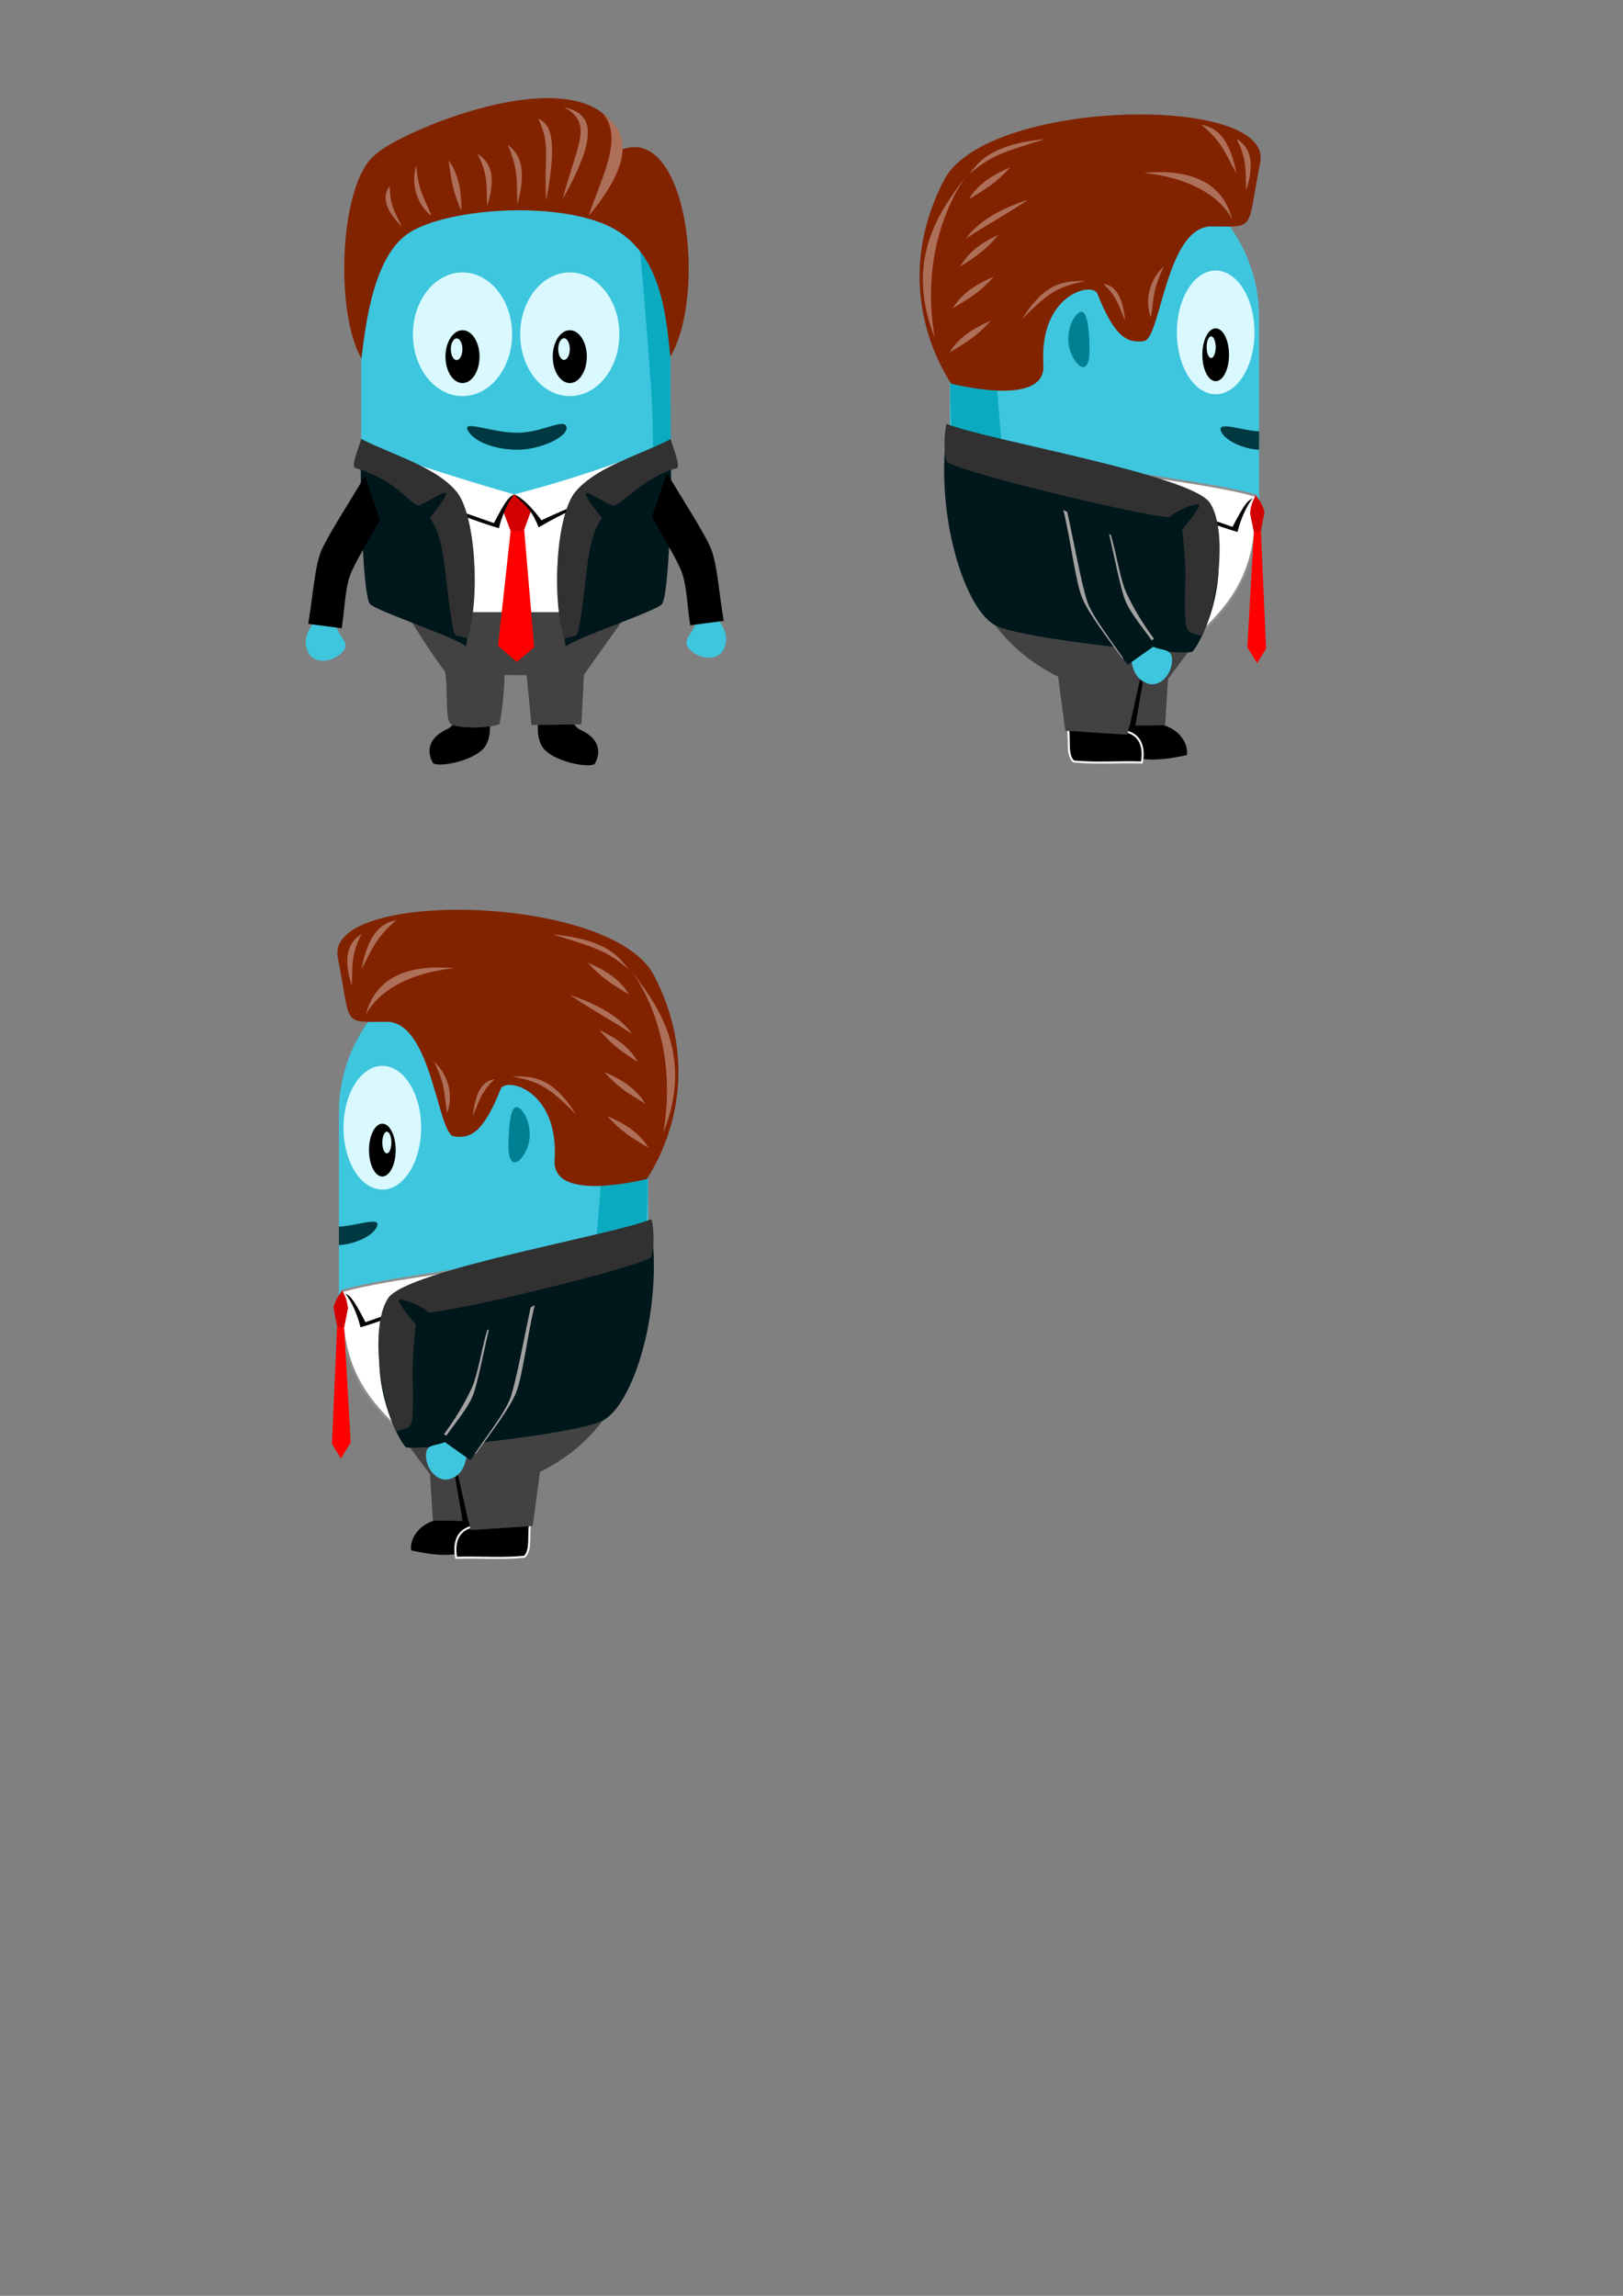 <?xml version="1.0" encoding="UTF-8" standalone="no"?>
<!-- Created with Inkscape (http://www.inkscape.org/) -->

<svg
   xmlns:dc="http://purl.org/dc/elements/1.1/"
   xmlns:cc="http://creativecommons.org/ns#"
   xmlns:rdf="http://www.w3.org/1999/02/22-rdf-syntax-ns#"
   xmlns:svg="http://www.w3.org/2000/svg"
   xmlns="http://www.w3.org/2000/svg"
   xmlns:sodipodi="http://sodipodi.sourceforge.net/DTD/sodipodi-0.dtd"
   xmlns:inkscape="http://www.inkscape.org/namespaces/inkscape"
   width="210mm"
   height="297mm"
   viewBox="0 0 210 297"
   version="1.1"
   id="svg8"
   inkscape:version="0.92.1 r15371"
   sodipodi:docname="SuitFella.svg.2021_04_24_16_00_40.0.svg">
  <rect x="0" y="0" width="210" height="297" fill="#808080" stroke="none"/>
  <defs
     id="defs2" />
  <sodipodi:namedview
     id="base"
     pagecolor="#ffffff"
     bordercolor="#666666"
     borderopacity="1.0"
     inkscape:pageopacity="0.0"
     inkscape:pageshadow="2"
     inkscape:zoom="1"
     inkscape:cx="458.41918"
     inkscape:cy="646.10256"
     inkscape:document-units="mm"
     inkscape:current-layer="layer1"
     showgrid="false"
     showguides="true"
     inkscape:guide-bbox="true"
     inkscape:snap-bbox="true"
     inkscape:bbox-paths="true"
     inkscape:bbox-nodes="false"
     inkscape:snap-bbox-edge-midpoints="false"
     inkscape:snap-center="false"
     inkscape:snap-object-midpoints="false"
     inkscape:object-nodes="false"
     inkscape:object-paths="false"
     inkscape:window-width="1920"
     inkscape:window-height="1017"
     inkscape:window-x="-8"
     inkscape:window-y="341"
     inkscape:window-maximized="1"
     inkscape:snap-nodes="false" />
  <g
     inkscape:label="Vrstva 1"
     inkscape:groupmode="layer"
     id="layer1">
    <path
       style="fill:#3ec6de;fill-opacity:1;stroke:none;stroke-width:0.8;stroke-linejoin:round;stroke-miterlimit:4;stroke-dasharray:none;stroke-dashoffset:0;stroke-opacity:1"
       d="m 66.737,20.647 a 20,20 0 0 0 -20,20 v 25 a 20,20 0 0 0 20,20 20,20 0 0 0 20,-20 v -25 a 20,20 0 0 0 -20,-20 z"
       id="path4485-9-1"
       inkscape:connector-curvature="0" />
    <path
       style="fill:#0aaac0;fill-opacity:1;stroke:none;stroke-width:0.265px;stroke-linecap:butt;stroke-linejoin:miter;stroke-opacity:1"
       d="m 81.372,79.13 c 3.32,-8.943 3.48,-20.647 2.791,-30.099 -0.688,-9.433 -1.32,-16.684 -1.378,-16.749 3.125,2.402 4.016,5.656 3.949,16.572 0.041,3.48 0.078,11.601 0.108,17.572 -0.187,5.382 -3.826,12.286 -5.469,12.703 z"
       id="path4877-4"
       inkscape:connector-curvature="0"
       sodipodi:nodetypes="cscccc" />
    <path
       style="fill:#822300;fill-opacity:1;stroke:none;stroke-width:0.265px;stroke-linecap:butt;stroke-linejoin:miter;stroke-opacity:1"
       d="m 48.442,20.115 c -4.491,3.727 -5.179,20.176 -1.672,26.274 0.586,-4.941 1.676,-13.552 6.349,-16.385 4.673,-2.834 17.116,-3.987 24.589,-1.203 7.473,2.785 8.401,10.783 9.021,17.348 4.725,-7.921 2.311,-29.815 -6.175,-26.841 -2.168,-13.679 -28.985,-2.429 -32.111,0.807 z"
       id="path4747-5"
       inkscape:connector-curvature="0"
       sodipodi:nodetypes="cczzccc" />
    <path
       style="fill:#ae6f59;fill-opacity:1;stroke:none;stroke-width:0.265px;stroke-linecap:butt;stroke-linejoin:miter;stroke-opacity:1"
       d="m 76.19,27.898 c 7.035,-8.467 3.991,-11.5 1.742,-13.273 2.956,3.184 -0.379,8.855 -1.742,13.273 z"
       id="path4764-2"
       inkscape:connector-curvature="0"
       sodipodi:nodetypes="ccc" />
    <path
       style="fill:#ae6f59;fill-opacity:1;stroke:none;stroke-width:0.281px;stroke-linecap:butt;stroke-linejoin:miter;stroke-opacity:1"
       d="m 72.818,25.723 c 5.599,-9.89 2.807,-11.149 0.157,-11.869 3.848,2.135 1.724,4.653 -0.157,11.869 z"
       id="path4764-0-6"
       inkscape:connector-curvature="0"
       sodipodi:nodetypes="ccc" />
    <path
       style="fill:#ae6f59;fill-opacity:1;stroke:none;stroke-width:0.281px;stroke-linecap:butt;stroke-linejoin:miter;stroke-opacity:1"
       d="m 70.671,25.948 c 1.666,-8.863 0.278,-9.911 -1.046,-10.633 1.689,3.506 0.722,4.807 1.046,10.633 z"
       id="path4764-0-3-4"
       inkscape:connector-curvature="0"
       sodipodi:nodetypes="ccc" />
    <path
       style="fill:#ae6f59;fill-opacity:1;stroke:none;stroke-width:0.268px;stroke-linecap:butt;stroke-linejoin:miter;stroke-opacity:1"
       d="m 66.939,26.433 c 1.322,-4.753 0.221,-6.614 -1.247,-7.693 1.385,3.112 1.147,4.677 1.247,7.693 z"
       id="path4764-0-3-8-7"
       inkscape:connector-curvature="0"
       sodipodi:nodetypes="ccc" />
    <path
       style="fill:#ae6f59;fill-opacity:1;stroke:none;stroke-width:0.24px;stroke-linecap:butt;stroke-linejoin:miter;stroke-opacity:1"
       d="m 55.85,27.937 c -1.054,-2.556 -1.631,-3.044 -2.022,-6.49 -0.885,3.411 1.009,5.831 2.022,6.49 z"
       id="path4764-0-3-8-4-6"
       inkscape:connector-curvature="0"
       sodipodi:nodetypes="ccc" />
    <path
       style="fill:#ae6f59;fill-opacity:1;stroke:none;stroke-width:0.187px;stroke-linecap:butt;stroke-linejoin:miter;stroke-opacity:1"
       d="m 52.005,29.34 c -0.974,-1.996 -1.559,-2.847 -1.581,-5.254 -1.298,1.709 -0.018,3.614 1.581,5.254 z"
       id="path4764-0-3-8-4-1-3"
       inkscape:connector-curvature="0"
       sodipodi:nodetypes="ccc" />
    <path
       style="fill:#ae6f59;fill-opacity:1;stroke:none;stroke-width:0.215px;stroke-linecap:butt;stroke-linejoin:miter;stroke-opacity:1"
       d="m 59.692,27.269 c 0.07,-3.5 -0.835,-5.415 -1.648,-6.524 0.376,2.673 0.526,3.991 1.648,6.524 z"
       id="path4764-0-3-8-58-7"
       inkscape:connector-curvature="0"
       sodipodi:nodetypes="ccc" />
    <path
       style="fill:#ae6f59;fill-opacity:1;stroke:none;stroke-width:0.251px;stroke-linecap:butt;stroke-linejoin:miter;stroke-opacity:1"
       d="m 63.034,26.634 c 1.322,-4.155 0.221,-5.781 -1.247,-6.724 1.385,2.72 1.147,4.088 1.247,6.724 z"
       id="path4764-0-3-8-1-4"
       inkscape:connector-curvature="0"
       sodipodi:nodetypes="ccc" />
    <path
       style="fill:#003941;fill-opacity:1;stroke:none;stroke-width:0.265px;stroke-linecap:butt;stroke-linejoin:miter;stroke-opacity:1"
       d="m 60.511,55.638 c -0.651,-1.318 2.991,0.29 6.282,0.344 3.291,0.054 6.251,-1.983 6.508,-0.734 0.257,1.248 -3.508,3.04 -6.641,2.933 -3.133,-0.107 -5.498,-1.224 -6.149,-2.543 z"
       id="path4883-1"
       inkscape:connector-curvature="0"
       sodipodi:nodetypes="zzzzz" />
    <path
       style="fill:#424242;fill-opacity:1;stroke:none;stroke-width:0.332px;stroke-linecap:butt;stroke-linejoin:miter;stroke-opacity:1"
       d="m 84.25,75.047 -8.776,12.365 -17.582,-0.146 c -2.613,-3.298 -5.518,-8.349 -8.277,-12.523 z"
       id="path4887-8-9-5"
       inkscape:connector-curvature="0"
       sodipodi:nodetypes="ccccc" />
    <path
       style="fill:#ffffff;fill-opacity:1;stroke:none;stroke-width:0.296px;stroke-linecap:butt;stroke-linejoin:miter;stroke-opacity:1"
       d="m 86.201,57.377 -3.615,21.811 -29.915,0.001 -3.894,-20.729 c 5.813,1.833 11.282,3.666 17.743,5.498 6.368,-1.618 13.636,-3.995 19.681,-6.582 z"
       id="path4887-8-0-7"
       inkscape:connector-curvature="0"
       sodipodi:nodetypes="cccccc" />
    <path
       style="fill:#ff0000;stroke:none;stroke-width:0.265px;stroke-linecap:butt;stroke-linejoin:miter;stroke-opacity:1"
       d="m 65.137,66.198 c 0.418,-0.81 0.692,-1.633 1.384,-2.24 0.801,0.399 1.572,1.286 2.184,2.121 l -0.885,2.41 1.296,15.261 -2.245,1.884 -2.432,-2.071 1.636,-14.916 z"
       id="path4951-5"
       inkscape:connector-curvature="0"
       sodipodi:nodetypes="ccccccccc" />
    <path
       style="fill:#d20000;fill-opacity:1;stroke:none;stroke-width:0.265px;stroke-linecap:butt;stroke-linejoin:miter;stroke-opacity:1"
       d="m 66.073,68.648 c 0.837,0.163 1.307,0.016 1.745,-0.158 l 0.885,-2.41 -2.184,-2.121 -1.384,2.24 z"
       id="path4979-5"
       inkscape:connector-curvature="0"
       sodipodi:nodetypes="cccccc" />
    <path
       style="fill:#060606;fill-opacity:1;stroke:none;stroke-width:0.246px;stroke-linecap:butt;stroke-linejoin:miter;stroke-opacity:1"
       d="m 66.52,63.959 c -0.781,0.995 -1.556,2.669 -1.965,4.373 -4.462,-1.309 -10.141,-3.834 -15.214,-5.754 l 14.569,5.092 c 1.771,-3.415 2.006,-3.339 2.61,-3.712 z"
       id="path4934-0-2"
       inkscape:connector-curvature="0"
       sodipodi:nodetypes="ccccc" />
    <path
       style="fill:#00171b;fill-opacity:1;stroke:none;stroke-width:0.257px;stroke-linecap:butt;stroke-linejoin:miter;stroke-opacity:1"
       d="m 46.737,56.794 c -0.223,6.973 0.229,20.392 1.141,21.348 0.912,0.956 10.763,4.178 12.43,5.455 1.01,-5.864 2.203,-10.638 -1.575,-19.239 -0.794,-2.334 -7.876,-5.298 -11.995,-7.564 z"
       id="path4887-8"
       inkscape:connector-curvature="0"
       sodipodi:nodetypes="czccc" />
    <path
       style="fill:#000000;fill-opacity:1;stroke:none;stroke-width:0.265px;stroke-linecap:butt;stroke-linejoin:miter;stroke-opacity:1"
       d="m 66.52,63.959 c 0.922,1.031 2.166,1.605 3.169,4.264 6.603,-3.857 10.341,-4.373 15.502,-6.548 -5.043,1.876 -7.577,2.086 -15.137,5.635 -1.874,-2.539 -3.046,-3.151 -3.534,-3.351 z"
       id="path4934-1"
       inkscape:connector-curvature="0"
       sodipodi:nodetypes="ccccc" />
    <path
       style="fill:#313131;fill-opacity:1;stroke:none;stroke-width:0.265px;stroke-linecap:butt;stroke-linejoin:miter;stroke-opacity:1"
       d="m 46.737,56.794 c -0.382,1.306 -1.352,3.535 -0.771,3.752 5.306,1.492 7.378,4.995 8.209,4.818 0.831,-0.177 3.228,-1.84 3.508,-1.59 0.279,0.25 -1.261,2.221 -2.058,3.227 2.206,3.126 1.774,7.909 2.993,14.312 0.253,1.326 0.671,0.745 1.871,1.31 1.711,-5.39 1.015,-16.133 -1.429,-19.037 -2.687,-3.192 -7.971,-4.617 -12.322,-6.792 z"
       id="path4957-35"
       inkscape:connector-curvature="0"
       sodipodi:nodetypes="cczzcscsc" />
    <path
       style="fill:#00171b;fill-opacity:1;stroke:none;stroke-width:0.257px;stroke-linecap:butt;stroke-linejoin:miter;stroke-opacity:1"
       d="m 86.771,56.826 c 0.223,6.973 -0.229,20.392 -1.141,21.348 -0.912,0.956 -10.763,4.178 -12.43,5.455 -1.01,-5.864 -2.203,-10.638 1.575,-19.239 0.794,-2.334 7.876,-5.298 11.995,-7.564 z"
       id="path4887-6-5"
       inkscape:connector-curvature="0"
       sodipodi:nodetypes="czccc" />
    <path
       style="fill:#313131;fill-opacity:1;stroke:none;stroke-width:0.265px;stroke-linecap:butt;stroke-linejoin:miter;stroke-opacity:1"
       d="m 86.771,56.826 c 0.382,1.306 1.352,3.535 0.771,3.752 -4.248,1.095 -7.378,4.995 -8.209,4.818 -0.831,-0.177 -3.228,-1.84 -3.508,-1.59 -0.279,0.25 1.261,2.221 2.058,3.227 -2.206,3.126 -1.774,7.909 -2.993,14.312 -0.253,1.326 -0.671,0.745 -1.871,1.31 -1.711,-5.39 -1.015,-16.133 1.429,-19.037 2.687,-3.192 7.971,-4.617 12.322,-6.792 z"
       id="path4957-3-6"
       inkscape:connector-curvature="0"
       sodipodi:nodetypes="cczzcscsc" />
    <g
       transform="translate(17.037,-0.395)"
       id="g5046">
      <path
         sodipodi:nodetypes="czzcc"
         inkscape:connector-curvature="0"
         id="path5042-5"
         d="m 23.975,80.279 c -1.179,1.709 -1.882,2.799 -1.175,4.426 0.707,1.627 3.129,1.474 4.449,0.064 1.32,-1.41 -0.849,-1.954 -0.842,-4.022 z"
         style="fill:#3ec6de;fill-opacity:1;stroke:none;stroke-width:0.265px;stroke-linecap:butt;stroke-linejoin:miter;stroke-opacity:1" />
      <path
         sodipodi:nodetypes="czcczcc"
         inkscape:connector-curvature="0"
         id="path5008-3"
         d="m 30.192,61.94 c -1.887,3.235 -4.791,7.669 -5.66,9.706 -0.87,2.036 -1.129,6.303 -1.693,9.454 l 4.337,0.575 c 0.367,-2.3 0.438,-5.167 1.102,-6.9 0.664,-1.734 2.562,-4.748 3.843,-7.121 z"
         style="fill:#000000;fill-opacity:1;stroke:none;stroke-width:0.265px;stroke-linecap:butt;stroke-linejoin:miter;stroke-opacity:1" />
    </g>
    <path
       style="fill:#000000;fill-opacity:1;stroke:none;stroke-width:0.265px;stroke-linecap:butt;stroke-linejoin:miter;stroke-opacity:1"
       d="m 59.121,92.903 c -0.107,0.359 -0.697,1.136 -1.162,1.376 -2.751,1.221 -2.674,3.081 -1.965,4.388 0.472,0.71 5.581,-0.195 6.835,-2.183 0.674,-1.139 0.612,-2.353 0.485,-4.028 z"
       id="path5069-5"
       inkscape:connector-curvature="0"
       sodipodi:nodetypes="cccccc" />
    <path
       style="fill:#424242;fill-opacity:1;stroke:none;stroke-width:0.265px;stroke-linecap:butt;stroke-linejoin:miter;stroke-opacity:1"
       d="m 57.459,86.284 c 0.572,1.709 0.099,6.315 0.738,7.236 0.639,0.921 6.096,0.619 6.455,0.093 0,0 0.572,-2.854 0.655,-6.735 -2.494,-0.186 -5.268,0.017 -7.847,-0.594 z"
       id="path5025-9"
       inkscape:connector-curvature="0"
       sodipodi:nodetypes="czscc" />
    <path
       style="fill:#000000;fill-opacity:1;stroke:none;stroke-width:0.265px;stroke-linecap:butt;stroke-linejoin:miter;stroke-opacity:1"
       d="m 73.86,93.002 c 0.107,0.359 0.697,1.136 1.162,1.376 2.751,1.221 2.674,3.081 1.965,4.388 -0.472,0.71 -5.581,-0.195 -6.835,-2.183 -0.674,-1.139 -0.612,-2.353 -0.485,-4.028 z"
       id="path5069-1-5"
       inkscape:connector-curvature="0"
       sodipodi:nodetypes="cccccc" />
    <path
       style="fill:#424242;fill-opacity:1;stroke:none;stroke-width:0.265px;stroke-linecap:butt;stroke-linejoin:miter;stroke-opacity:1"
       d="m 75.596,86.504 -0.374,7.203 -6.455,0.093 -0.655,-6.735 z"
       id="path5025-4-87"
       inkscape:connector-curvature="0"
       sodipodi:nodetypes="ccccc" />
    <g
       transform="matrix(-1,0,0,1,116.48,-0.781)"
       id="g5046-6">
      <path
         sodipodi:nodetypes="czzcc"
         inkscape:connector-curvature="0"
         id="path5042-4-7"
         d="m 23.975,80.279 c -1.179,1.709 -1.882,2.799 -1.175,4.426 0.707,1.627 3.129,1.474 4.449,0.064 1.32,-1.41 -0.849,-1.954 -0.842,-4.022 z"
         style="fill:#3ec6de;fill-opacity:1;stroke:none;stroke-width:0.265px;stroke-linecap:butt;stroke-linejoin:miter;stroke-opacity:1" />
      <path
         sodipodi:nodetypes="czcczcc"
         inkscape:connector-curvature="0"
         id="path5008-8-8"
         d="m 30.192,61.94 c -1.887,3.235 -4.791,7.669 -5.66,9.706 -0.87,2.036 -1.129,6.303 -1.693,9.454 l 4.337,0.575 c 0.367,-2.3 0.438,-5.167 1.102,-6.9 0.664,-1.734 2.562,-4.748 3.843,-7.121 z"
         style="fill:#000000;fill-opacity:1;stroke:none;stroke-width:0.265px;stroke-linecap:butt;stroke-linejoin:miter;stroke-opacity:1" />
    </g>
    <g
       id="g4708"
       transform="translate(0.529,-3.175)">
      <ellipse
         ry="8.002"
         rx="6.414"
         cy="46.418"
         cx="59.314"
         id="path4532-7-9-2"
         style="fill:#daf9ff;fill-opacity:1;stroke:none;stroke-width:0.601;stroke-linejoin:miter;stroke-miterlimit:4;stroke-dasharray:none;stroke-dashoffset:0;stroke-opacity:1" />
      <ellipse
         ry="3.418"
         rx="2.205"
         cy="49.312"
         cx="59.314"
         id="path4532-7-9-7-9-7"
         style="fill:#000000;fill-opacity:1;stroke:none;stroke-width:0.23;stroke-linejoin:miter;stroke-miterlimit:4;stroke-dasharray:none;stroke-dashoffset:0;stroke-opacity:1" />
      <ellipse
         ry="1.4"
         rx="0.749"
         cy="48.353"
         cx="58.554"
         id="path4532-7-9-7-9-7-7"
         style="fill:#daf9ff;fill-opacity:1;stroke:none;stroke-width:0.086;stroke-linejoin:miter;stroke-miterlimit:4;stroke-dasharray:none;stroke-dashoffset:0;stroke-opacity:1" />
    </g>
    <g
       id="g4703"
       transform="translate(0.529,-3.175)">
      <ellipse
         ry="8.002"
         rx="6.414"
         cy="46.418"
         cx="73.196"
         id="path4532-7-9-5"
         style="fill:#daf9ff;fill-opacity:1;stroke:none;stroke-width:0.601;stroke-linejoin:miter;stroke-miterlimit:4;stroke-dasharray:none;stroke-dashoffset:0;stroke-opacity:1" />
      <ellipse
         ry="3.418"
         rx="2.205"
         cy="49.312"
         cx="73.196"
         id="path4532-7-9-7-9-7-0"
         style="fill:#000000;fill-opacity:1;stroke:none;stroke-width:0.23;stroke-linejoin:miter;stroke-miterlimit:4;stroke-dasharray:none;stroke-dashoffset:0;stroke-opacity:1" />
      <ellipse
         ry="1.4"
         rx="0.749"
         cy="48.333"
         cx="72.448"
         id="path4532-7-9-7-9-7-7-8"
         style="fill:#daf9ff;fill-opacity:1;stroke:none;stroke-width:0.086;stroke-linejoin:miter;stroke-miterlimit:4;stroke-dasharray:none;stroke-dashoffset:0;stroke-opacity:1" />
    </g>
    <g
       id="g4866">
      <path
         inkscape:connector-curvature="0"
         id="path4485-9-5"
         d="M 142.914,21.016 A 20,20 0 0 0 122.915,41.016 V 66.016 A 20,20 0 0 0 142.914,86.015 20,20 0 0 0 162.914,66.016 V 41.016 A 20,20 0 0 0 142.914,21.016 Z"
         style="fill:#3ec6de;fill-opacity:1;stroke:none;stroke-width:0.8;stroke-linejoin:round;stroke-miterlimit:4;stroke-dasharray:none;stroke-dashoffset:0;stroke-opacity:1" />
      <path
         sodipodi:nodetypes="cscccc"
         inkscape:connector-curvature="0"
         id="path4877-1"
         d="m 135.105,78.838 c -4.231,-8.943 -5.229,-17.208 -5.938,-26.659 -0.709,-9.447 -0.699,-18.8 -0.625,-18.865 -3.983,2.402 -5.654,5.609 -5.569,16.526 -0.052,3.48 0.437,11.648 0.399,17.618 0.239,5.382 9.638,10.964 11.733,11.38 z"
         style="fill:#0aaac0;fill-opacity:1;stroke:none;stroke-width:0.299px;stroke-linecap:butt;stroke-linejoin:miter;stroke-opacity:1" />
      <path
         sodipodi:nodetypes="zcssszzz"
         inkscape:connector-curvature="0"
         id="path4747-3"
         d="m 122.162,23.274 c -5.497,10.536 -2.984,20.267 0.908,26.366 -0.413,-0.147 12.298,3.323 11.936,-2.438 -0.578,-9.19 6.351,-10.768 6.97,-9.221 2.279,5.696 3.898,6.45 6.066,6.136 2.133,-0.309 2.844,-14.837 8.699,-14.82 5.855,0.017 4.551,0.637 6.319,-8.285 1.768,-8.923 -35.402,-8.274 -40.898,2.262 z"
         style="fill:#822300;fill-opacity:1;stroke:none;stroke-width:0.279px;stroke-linecap:butt;stroke-linejoin:miter;stroke-opacity:1" />
      <path
         sodipodi:nodetypes="ccc"
         inkscape:connector-curvature="0"
         id="path4764-4"
         d="m 120.934,43.652 c -4.35,-11.012 1.738,-17.504 4.338,-21.29 -3.158,4.44 -5.956,11.742 -4.338,21.29 z"
         style="fill:#ae6f59;fill-opacity:1;stroke:none;stroke-width:0.324px;stroke-linecap:butt;stroke-linejoin:miter;stroke-opacity:1" />
      <path
         sodipodi:nodetypes="ccc"
         inkscape:connector-curvature="0"
         id="path4764-0-3-2"
         d="m 135.232,17.989 c -7.356,0.725 -8.665,3.147 -9.822,4.53 2.984,-2.497 4.253,-2.786 9.822,-4.53 z"
         style="fill:#ae6f59;fill-opacity:1;stroke:none;stroke-width:0.281px;stroke-linecap:butt;stroke-linejoin:miter;stroke-opacity:1" />
      <path
         sodipodi:nodetypes="ccc"
         inkscape:connector-curvature="0"
         id="path4764-0-3-8-0"
         d="m 159.995,22.486 c -0.927,-4.846 -2.74,-6.024 -4.534,-6.339 2.623,2.173 3.105,3.681 4.534,6.339 z"
         style="fill:#ae6f59;fill-opacity:1;stroke:none;stroke-width:0.268px;stroke-linecap:butt;stroke-linejoin:miter;stroke-opacity:1" />
      <path
         sodipodi:nodetypes="ccc"
         inkscape:connector-curvature="0"
         id="path4764-0-3-8-4-0"
         d="m 148.92,41.042 c 0.439,-2.73 0.202,-3.447 1.671,-6.59 -2.538,2.444 -2.189,5.498 -1.671,6.59 z"
         style="fill:#ae6f59;fill-opacity:1;stroke:none;stroke-width:0.24px;stroke-linecap:butt;stroke-linejoin:miter;stroke-opacity:1" />
      <path
         sodipodi:nodetypes="ccc"
         inkscape:connector-curvature="0"
         id="path4764-0-3-8-1-7"
         d="m 161.241,24.672 c 1.322,-4.155 0.221,-5.781 -1.247,-6.724 1.385,2.72 1.147,4.088 1.247,6.724 z"
         style="fill:#ae6f59;fill-opacity:1;stroke:none;stroke-width:0.251px;stroke-linecap:butt;stroke-linejoin:miter;stroke-opacity:1" />
      <path
         sodipodi:nodetypes="zccz"
         inkscape:connector-curvature="0"
         id="path4883-7"
         d="m 157.961,55.71 c -0.424,-1.266 2.816,0.029 4.958,0.082 -0.006,1.239 -0.007,1.341 -0.007,2.397 -2.039,-0.103 -4.527,-1.212 -4.951,-2.478 z"
         style="fill:#003941;fill-opacity:1;stroke:none;stroke-width:0.209px;stroke-linecap:butt;stroke-linejoin:miter;stroke-opacity:1" />
      <path
         sodipodi:nodetypes="cccccc"
         inkscape:connector-curvature="0"
         id="path5069-1-0-9"
         d="m 147.703,93.083 c 0.216,0.307 1.287,0.459 1.804,0.538 2.997,0.282 4.309,2.6 4.053,4.064 -2.735,0.559 -4.692,0.929 -8.299,0.039 -1.001,-0.865 -1.064,-3.094 -1.477,-4.722 z"
         style="fill:#000000;fill-opacity:1;stroke:none;stroke-width:0.265px;stroke-linecap:butt;stroke-linejoin:miter;stroke-opacity:1" />
      <path
         sodipodi:nodetypes="ccccc"
         inkscape:connector-curvature="0"
         id="path5025-4-8-0"
         d="m 151.202,86.623 -0.444,7.203 -7.653,0.094 -0.776,-6.735 z"
         style="fill:#424242;fill-opacity:1;stroke:none;stroke-width:0.288px;stroke-linecap:butt;stroke-linejoin:miter;stroke-opacity:1" />
      <path
         sodipodi:nodetypes="ccccc"
         inkscape:connector-curvature="0"
         id="path4887-8-9-9"
         d="m 160.427,75.416 -9.305,12.431 -14.274,-0.345 c -6.446,-3.179 -9.906,-8.365 -11.055,-12.589 z"
         style="fill:#424242;fill-opacity:1;stroke:none;stroke-width:0.332px;stroke-linecap:butt;stroke-linejoin:miter;stroke-opacity:1" />
      <path
         sodipodi:nodetypes="ccccc"
         inkscape:connector-curvature="0"
         id="path4887-8-0-9"
         d="M 155.399,81.865 146.179,79.492 139.969,59.755 c 5.813,1.833 16.11,2.541 22.572,4.374 0.379,9.109 -2.552,13.361 -7.142,17.736 z"
         style="fill:#ffffff;fill-opacity:1;stroke:#8e8e8e;stroke-width:0.296px;stroke-linecap:butt;stroke-linejoin:miter;stroke-opacity:1" />
      <g
         transform="matrix(0.519,0,0,1,78.388,0.386)"
         id="g5547">
        <path
           style="fill:#ff0000;stroke:none;stroke-width:0.265px;stroke-linecap:butt;stroke-linejoin:miter;stroke-opacity:1"
           d="m 160.628,65.972 c 0.418,-0.81 0.692,-1.633 1.384,-2.24 0.801,0.399 1.572,1.286 2.184,2.121 l -0.885,2.41 1.296,15.261 -2.245,1.884 -2.432,-2.071 1.636,-14.916 z"
           id="path4951-6"
           inkscape:connector-curvature="0"
           sodipodi:nodetypes="ccccccccc" />
        <path
           style="fill:#d20000;fill-opacity:1;stroke:none;stroke-width:0.265px;stroke-linecap:butt;stroke-linejoin:miter;stroke-opacity:1"
           d="m 161.565,68.422 c 0.837,0.163 1.307,0.016 1.745,-0.158 l 0.885,-2.41 c -0.602,-1.21 -1.415,-1.579 -2.184,-2.121 -0.608,0.571 -1.207,1.152 -1.384,2.24 z"
           id="path4979-0"
           inkscape:connector-curvature="0"
           sodipodi:nodetypes="cccccc" />
      </g>
      <path
         sodipodi:nodetypes="ccccc"
         inkscape:connector-curvature="0"
         id="path4934-0-0"
         d="m 162.086,64.448 c -0.781,0.995 -1.556,2.669 -1.965,4.373 -4.462,-1.309 -10.141,-3.834 -15.214,-5.754 l 14.569,5.092 c 1.771,-3.415 2.006,-3.339 2.61,-3.712 z"
         style="fill:#060606;fill-opacity:1;stroke:none;stroke-width:0.246px;stroke-linecap:butt;stroke-linejoin:miter;stroke-opacity:1" />
      <path
         sodipodi:nodetypes="czccc"
         inkscape:connector-curvature="0"
         id="path4887-9"
         d="m 122.559,55.28 c -1.705,11.574 2.422,23.841 6.324,25.664 3.902,1.823 24.442,3.89 25.362,3.378 0.844,-0.614 5.917,-9.884 1.973,-18.485 -0.829,-2.334 -29.361,-8.291 -33.66,-10.557 z"
         style="fill:#00171b;fill-opacity:1;stroke:none;stroke-width:0.263px;stroke-linecap:butt;stroke-linejoin:miter;stroke-opacity:1" />
      <path
         sodipodi:nodetypes="cczzcscsc"
         inkscape:connector-curvature="0"
         id="path4957-34"
         d="m 122.482,54.817 c -0.399,1.306 -0.398,4.844 0.208,5.062 4.354,2.045 28.456,7.586 28.772,6.964 0.316,-0.622 3.369,-1.84 3.661,-1.59 0.292,0.25 -1.316,2.221 -2.148,3.227 0.768,7.51 0.157,6.218 0.399,11.676 0.093,2.097 0.888,1.587 2.14,2.152 2.441,-5.484 3.158,-14.006 1.046,-17.242 -2.419,-3.707 -29.427,-8.22 -34.079,-10.248 z"
         style="fill:#313131;fill-opacity:1;stroke:none;stroke-width:0.27px;stroke-linecap:butt;stroke-linejoin:miter;stroke-opacity:1" />
      <path
         inkscape:transform-center-y="-4.3354529"
         inkscape:transform-center-x="-5.7370267"
         sodipodi:nodetypes="ccc"
         inkscape:connector-curvature="0"
         id="path4764-0-3-2-7"
         d="m 132.256,41.26 c 3.153,-5.015 5.65,-4.87 8.258,-4.916 -3.684,0.752 -4.788,1.446 -8.258,4.916 z"
         style="fill:#ae6f59;fill-opacity:1;stroke:none;stroke-width:0.281px;stroke-linecap:butt;stroke-linejoin:miter;stroke-opacity:1" />
      <path
         inkscape:transform-center-y="-0.28476502"
         inkscape:transform-center-x="2.949032"
         sodipodi:nodetypes="czcczcc"
         inkscape:connector-curvature="0"
         id="path5008-2-9"
         d="m 137.578,65.957 c 0.93,3.71 1.562,9.201 2.415,11.318 0.853,2.116 3.254,5.193 5.231,7.929 l 4.098,-2.56 c -1.481,-1.966 -2.81,-4.245 -3.601,-5.994 -0.79,-1.749 -1.212,-4.788 -1.98,-7.439 z"
         style="fill:#a2a2a2;fill-opacity:1;stroke:none;stroke-width:0.285px;stroke-linecap:butt;stroke-linejoin:miter;stroke-opacity:1" />
      <path
         sodipodi:nodetypes="czzzc"
         inkscape:connector-curvature="0"
         id="path4883-7-5"
         d="m 139.554,40.485 c 1.079,-0.787 1.385,1.757 1.423,4.75 0.038,2.992 -1.28,2.77 -2.286,0.719 -1.007,-2.052 -0.215,-4.682 0.864,-5.469 z"
         style="fill:#008093;fill-opacity:1;stroke:none;stroke-width:0.209px;stroke-linecap:butt;stroke-linejoin:miter;stroke-opacity:1" />
      <path
         sodipodi:nodetypes="cccccc"
         inkscape:connector-curvature="0"
         id="path5069-1-0-9-7"
         d="m 143.18,93.965 c 0.546,0.307 1.287,0.459 1.804,0.538 2.997,0.282 3.019,2.666 2.763,4.13 -3.264,-0.102 -5.618,0.169 -8.828,-0.126 -1.001,-0.865 -0.402,-3.028 -0.815,-4.656 z"
         style="fill:#000000;fill-opacity:1;stroke:#f8f8f8;stroke-width:0.265px;stroke-linecap:butt;stroke-linejoin:miter;stroke-opacity:1" />
      <path
         sodipodi:nodetypes="ccccc"
         inkscape:connector-curvature="0"
         id="path5025-4-8"
         d="m 147.575,87.383 -1.704,7.667 -8.032,-0.521 -1.06,-7.93 z"
         style="fill:#424242;fill-opacity:1;stroke:none;stroke-width:0.331px;stroke-linecap:butt;stroke-linejoin:miter;stroke-opacity:1" />
      <path
         sodipodi:nodetypes="czzcc"
         inkscape:connector-curvature="0"
         id="path5042-0"
         d="m 146.199,84.317 c 0.295,2.055 0.519,3.332 2.142,4.047 1.623,0.715 3.298,-1.042 3.31,-2.973 0.012,-1.931 -1.95,-0.859 -3.349,-2.382 z"
         style="fill:#3ec6de;fill-opacity:1;stroke:none;stroke-width:0.265px;stroke-linecap:butt;stroke-linejoin:miter;stroke-opacity:1" />
      <path
         sodipodi:nodetypes="czcczcc"
         inkscape:connector-curvature="0"
         id="path5008-2"
         d="m 138.05,66.018 c 0.811,3.656 1.923,9.819 2.667,11.904 0.744,2.085 3.45,5.394 5.175,8.091 l 3.575,-2.523 c -1.292,-1.938 -3.186,-4.091 -3.875,-5.815 -0.689,-1.724 -1.623,-6.816 -2.294,-9.428 z"
         style="fill:#00171b;fill-opacity:1;stroke:none;stroke-width:0.265px;stroke-linecap:butt;stroke-linejoin:miter;stroke-opacity:1" />
      <path
         sodipodi:nodetypes="ccccc"
         inkscape:connector-curvature="0"
         id="path5621"
         d="m 146.149,93.998 1.356,-6.085 0.364,0.331 -0.959,5.622 z"
         style="fill:#000000;fill-opacity:1;stroke:none;stroke-width:0.265px;stroke-linecap:butt;stroke-linejoin:miter;stroke-opacity:1" />
      <path
         inkscape:transform-center-y="-0.16214258"
         inkscape:transform-center-x="-0.39915383"
         sodipodi:nodetypes="ccc"
         inkscape:connector-curvature="0"
         id="path4764-0-3-8-58-0-6"
         d="m 133.023,25.829 c -4.888,1.626 -6.996,3.577 -8.044,5.03 3.306,-2.147 5.027,-2.994 8.044,-5.03 z"
         style="fill:#ae6f59;fill-opacity:1;stroke:none;stroke-width:0.292px;stroke-linecap:butt;stroke-linejoin:miter;stroke-opacity:1" />
      <path
         inkscape:transform-center-y="-0.13229167"
         inkscape:transform-center-x="-0.26458333"
         sodipodi:nodetypes="ccc"
         inkscape:connector-curvature="0"
         id="path4764-0-3-8-58-0-6-1"
         d="m 128.194,41.506 c -3.24,1.327 -4.637,2.918 -5.332,4.104 2.303,-1.407 3.454,-2.068 5.332,-4.104 z"
         style="fill:#ae6f59;fill-opacity:1;stroke:none;stroke-width:0.215px;stroke-linecap:butt;stroke-linejoin:miter;stroke-opacity:1" />
      <path
         inkscape:transform-center-y="-0.13229167"
         inkscape:transform-center-x="-0.24489267"
         sodipodi:nodetypes="ccc"
         inkscape:connector-curvature="0"
         id="path4764-0-3-8-58-0-6-7"
         d="m 129.186,30.393 c -2.999,1.327 -4.292,2.918 -4.935,4.104 2.132,-1.407 3.197,-2.068 4.935,-4.104 z"
         style="fill:#ae6f59;fill-opacity:1;stroke:none;stroke-width:0.207px;stroke-linecap:butt;stroke-linejoin:miter;stroke-opacity:1" />
      <path
         inkscape:transform-center-y="-0.13229167"
         inkscape:transform-center-x="-0.26458333"
         sodipodi:nodetypes="ccc"
         inkscape:connector-curvature="0"
         id="path4764-0-3-8-58-0-6-9"
         d="m 130.708,21.662 c -3.24,1.327 -4.637,2.918 -5.332,4.104 2.303,-1.407 3.454,-2.068 5.332,-4.104 z"
         style="fill:#ae6f59;fill-opacity:1;stroke:none;stroke-width:0.215px;stroke-linecap:butt;stroke-linejoin:miter;stroke-opacity:1" />
      <path
         sodipodi:nodetypes="ccc"
         inkscape:connector-curvature="0"
         id="path4764-0-3-8-1-7-9"
         d="m 145.586,41.488 c -0.381,-3.694 -1.582,-4.563 -2.817,-4.772 1.712,1.617 1.965,2.763 2.817,4.772 z"
         style="fill:#ae6f59;fill-opacity:1;stroke:none;stroke-width:0.196px;stroke-linecap:butt;stroke-linejoin:miter;stroke-opacity:1" />
      <path
         inkscape:transform-center-y="-0.13229167"
         inkscape:transform-center-x="-0.26458333"
         sodipodi:nodetypes="ccc"
         inkscape:connector-curvature="0"
         id="path4764-0-3-8-58-0-6-7-3"
         d="m 128.608,35.789 c -3.24,1.327 -4.637,2.918 -5.332,4.104 2.303,-1.407 3.454,-2.068 5.332,-4.104 z"
         style="fill:#ae6f59;fill-opacity:1;stroke:none;stroke-width:0.215px;stroke-linecap:butt;stroke-linejoin:miter;stroke-opacity:1" />
      <g
         id="g4703-4"
         transform="matrix(0.783,0,0,1,99.984,-3.418)">
        <ellipse
           style="fill:#daf9ff;fill-opacity:1;stroke:none;stroke-width:0.601;stroke-linejoin:miter;stroke-miterlimit:4;stroke-dasharray:none;stroke-dashoffset:0;stroke-opacity:1"
           id="path4532-7-9-5-3"
           cx="73.196"
           cy="46.418"
           rx="6.414"
           ry="8.002" />
        <ellipse
           style="fill:#000000;fill-opacity:1;stroke:none;stroke-width:0.23;stroke-linejoin:miter;stroke-miterlimit:4;stroke-dasharray:none;stroke-dashoffset:0;stroke-opacity:1"
           id="path4532-7-9-7-9-7-0-2"
           cx="73.196"
           cy="49.312"
           rx="2.205"
           ry="3.418" />
        <ellipse
           style="fill:#daf9ff;fill-opacity:1;stroke:none;stroke-width:0.086;stroke-linejoin:miter;stroke-miterlimit:4;stroke-dasharray:none;stroke-dashoffset:0;stroke-opacity:1"
           id="path4532-7-9-7-9-7-7-8-7"
           cx="72.448"
           cy="48.333"
           rx="0.749"
           ry="1.4" />
      </g>
      <path
         sodipodi:nodetypes="ccc"
         inkscape:connector-curvature="0"
         id="path4764-0-3-8-0-3"
         d="m 159.43,28.376 c -1.42,-5.455 -6.431,-6.464 -11.414,-6.008 6.264,0.664 9.949,3.209 11.414,6.008 z"
         style="fill:#ae6f59;fill-opacity:1;stroke:none;stroke-width:0.268px;stroke-linecap:butt;stroke-linejoin:miter;stroke-opacity:1" />
    </g>
    <g
       transform="matrix(-1,0,0,1,206.767,102.888)"
       id="g4866-6">
      <path
         inkscape:connector-curvature="0"
         id="path4485-9-5-1"
         d="M 142.914,21.016 A 20,20 0 0 0 122.915,41.016 V 66.016 A 20,20 0 0 0 142.914,86.015 20,20 0 0 0 162.914,66.016 V 41.016 A 20,20 0 0 0 142.914,21.016 Z"
         style="fill:#3ec6de;fill-opacity:1;stroke:none;stroke-width:0.8;stroke-linejoin:round;stroke-miterlimit:4;stroke-dasharray:none;stroke-dashoffset:0;stroke-opacity:1" />
      <path
         sodipodi:nodetypes="cscccc"
         inkscape:connector-curvature="0"
         id="path4877-1-6"
         d="m 135.105,78.838 c -4.231,-8.943 -5.229,-17.208 -5.938,-26.659 -0.709,-9.447 -0.699,-18.8 -0.625,-18.865 -3.983,2.402 -5.654,5.609 -5.569,16.526 -0.052,3.48 0.437,11.648 0.399,17.618 0.239,5.382 9.638,10.964 11.733,11.38 z"
         style="fill:#0aaac0;fill-opacity:1;stroke:none;stroke-width:0.299px;stroke-linecap:butt;stroke-linejoin:miter;stroke-opacity:1" />
      <path
         sodipodi:nodetypes="zcssszzz"
         inkscape:connector-curvature="0"
         id="path4747-3-7"
         d="m 122.162,23.274 c -5.497,10.536 -2.984,20.267 0.908,26.366 -0.413,-0.147 12.298,3.323 11.936,-2.438 -0.578,-9.19 6.351,-10.768 6.97,-9.221 2.279,5.696 3.898,6.45 6.066,6.136 2.133,-0.309 2.844,-14.837 8.699,-14.82 5.855,0.017 4.551,0.637 6.319,-8.285 1.768,-8.923 -35.402,-8.274 -40.898,2.262 z"
         style="fill:#822300;fill-opacity:1;stroke:none;stroke-width:0.279px;stroke-linecap:butt;stroke-linejoin:miter;stroke-opacity:1" />
      <path
         sodipodi:nodetypes="ccc"
         inkscape:connector-curvature="0"
         id="path4764-4-7"
         d="m 120.934,43.652 c -4.35,-11.012 1.738,-17.504 4.338,-21.29 -3.158,4.44 -5.956,11.742 -4.338,21.29 z"
         style="fill:#ae6f59;fill-opacity:1;stroke:none;stroke-width:0.324px;stroke-linecap:butt;stroke-linejoin:miter;stroke-opacity:1" />
      <path
         sodipodi:nodetypes="ccc"
         inkscape:connector-curvature="0"
         id="path4764-0-3-2-74"
         d="m 135.232,17.989 c -7.356,0.725 -8.665,3.147 -9.822,4.53 2.984,-2.497 4.253,-2.786 9.822,-4.53 z"
         style="fill:#ae6f59;fill-opacity:1;stroke:none;stroke-width:0.281px;stroke-linecap:butt;stroke-linejoin:miter;stroke-opacity:1" />
      <path
         sodipodi:nodetypes="ccc"
         inkscape:connector-curvature="0"
         id="path4764-0-3-8-0-1"
         d="m 159.995,22.486 c -0.927,-4.846 -2.74,-6.024 -4.534,-6.339 2.623,2.173 3.105,3.681 4.534,6.339 z"
         style="fill:#ae6f59;fill-opacity:1;stroke:none;stroke-width:0.268px;stroke-linecap:butt;stroke-linejoin:miter;stroke-opacity:1" />
      <path
         sodipodi:nodetypes="ccc"
         inkscape:connector-curvature="0"
         id="path4764-0-3-8-4-0-5"
         d="m 148.92,41.042 c 0.439,-2.73 0.202,-3.447 1.671,-6.59 -2.538,2.444 -2.189,5.498 -1.671,6.59 z"
         style="fill:#ae6f59;fill-opacity:1;stroke:none;stroke-width:0.24px;stroke-linecap:butt;stroke-linejoin:miter;stroke-opacity:1" />
      <path
         sodipodi:nodetypes="ccc"
         inkscape:connector-curvature="0"
         id="path4764-0-3-8-1-7-1"
         d="m 161.241,24.672 c 1.322,-4.155 0.221,-5.781 -1.247,-6.724 1.385,2.72 1.147,4.088 1.247,6.724 z"
         style="fill:#ae6f59;fill-opacity:1;stroke:none;stroke-width:0.251px;stroke-linecap:butt;stroke-linejoin:miter;stroke-opacity:1" />
      <path
         sodipodi:nodetypes="zccz"
         inkscape:connector-curvature="0"
         id="path4883-7-3"
         d="m 157.961,55.71 c -0.424,-1.266 2.816,0.029 4.958,0.082 -0.006,1.239 -0.007,1.341 -0.007,2.397 -2.039,-0.103 -4.527,-1.212 -4.951,-2.478 z"
         style="fill:#003941;fill-opacity:1;stroke:none;stroke-width:0.209px;stroke-linecap:butt;stroke-linejoin:miter;stroke-opacity:1" />
      <path
         sodipodi:nodetypes="cccccc"
         inkscape:connector-curvature="0"
         id="path5069-1-0-9-4"
         d="m 147.703,93.083 c 0.216,0.307 1.287,0.459 1.804,0.538 2.997,0.282 4.309,2.6 4.053,4.064 -2.735,0.559 -4.692,0.929 -8.299,0.039 -1.001,-0.865 -1.064,-3.094 -1.477,-4.722 z"
         style="fill:#000000;fill-opacity:1;stroke:none;stroke-width:0.265px;stroke-linecap:butt;stroke-linejoin:miter;stroke-opacity:1" />
      <path
         sodipodi:nodetypes="ccccc"
         inkscape:connector-curvature="0"
         id="path5025-4-8-0-90"
         d="m 151.202,86.623 -0.444,7.203 -7.653,0.094 -0.776,-6.735 z"
         style="fill:#424242;fill-opacity:1;stroke:none;stroke-width:0.288px;stroke-linecap:butt;stroke-linejoin:miter;stroke-opacity:1" />
      <path
         sodipodi:nodetypes="ccccc"
         inkscape:connector-curvature="0"
         id="path4887-8-9-9-52"
         d="m 160.427,75.416 -9.305,12.431 -14.274,-0.345 c -6.446,-3.179 -9.906,-8.365 -11.055,-12.589 z"
         style="fill:#424242;fill-opacity:1;stroke:none;stroke-width:0.332px;stroke-linecap:butt;stroke-linejoin:miter;stroke-opacity:1" />
      <path
         sodipodi:nodetypes="ccccc"
         inkscape:connector-curvature="0"
         id="path4887-8-0-9-4"
         d="M 155.399,81.865 146.179,79.492 139.969,59.755 c 5.813,1.833 16.11,2.541 22.572,4.374 0.379,9.109 -2.552,13.361 -7.142,17.736 z"
         style="fill:#ffffff;fill-opacity:1;stroke:#8e8e8e;stroke-width:0.296px;stroke-linecap:butt;stroke-linejoin:miter;stroke-opacity:1" />
      <g
         transform="matrix(0.519,0,0,1,78.388,0.386)"
         id="g5547-2">
        <path
           style="fill:#ff0000;stroke:none;stroke-width:0.265px;stroke-linecap:butt;stroke-linejoin:miter;stroke-opacity:1"
           d="m 160.628,65.972 c 0.418,-0.81 0.692,-1.633 1.384,-2.24 0.801,0.399 1.572,1.286 2.184,2.121 l -0.885,2.41 1.296,15.261 -2.245,1.884 -2.432,-2.071 1.636,-14.916 z"
           id="path4951-6-20"
           inkscape:connector-curvature="0"
           sodipodi:nodetypes="ccccccccc" />
        <path
           style="fill:#d20000;fill-opacity:1;stroke:none;stroke-width:0.265px;stroke-linecap:butt;stroke-linejoin:miter;stroke-opacity:1"
           d="m 161.565,68.422 c 0.837,0.163 1.307,0.016 1.745,-0.158 l 0.885,-2.41 c -0.602,-1.21 -1.415,-1.579 -2.184,-2.121 -0.608,0.571 -1.207,1.152 -1.384,2.24 z"
           id="path4979-0-3"
           inkscape:connector-curvature="0"
           sodipodi:nodetypes="cccccc" />
      </g>
      <path
         sodipodi:nodetypes="ccccc"
         inkscape:connector-curvature="0"
         id="path4934-0-0-1"
         d="m 162.086,64.448 c -0.781,0.995 -1.556,2.669 -1.965,4.373 -4.462,-1.309 -10.141,-3.834 -15.214,-5.754 l 14.569,5.092 c 1.771,-3.415 2.006,-3.339 2.61,-3.712 z"
         style="fill:#060606;fill-opacity:1;stroke:none;stroke-width:0.246px;stroke-linecap:butt;stroke-linejoin:miter;stroke-opacity:1" />
      <path
         sodipodi:nodetypes="czccc"
         inkscape:connector-curvature="0"
         id="path4887-9-3"
         d="m 122.559,55.28 c -1.705,11.574 2.422,23.841 6.324,25.664 3.902,1.823 24.442,3.89 25.362,3.378 0.844,-0.614 5.917,-9.884 1.973,-18.485 -0.829,-2.334 -29.361,-8.291 -33.66,-10.557 z"
         style="fill:#00171b;fill-opacity:1;stroke:none;stroke-width:0.263px;stroke-linecap:butt;stroke-linejoin:miter;stroke-opacity:1" />
      <path
         sodipodi:nodetypes="cczzcscsc"
         inkscape:connector-curvature="0"
         id="path4957-34-7"
         d="m 122.482,54.817 c -0.399,1.306 -0.398,4.844 0.208,5.062 4.354,2.045 28.456,7.586 28.772,6.964 0.316,-0.622 3.369,-1.84 3.661,-1.59 0.292,0.25 -1.316,2.221 -2.148,3.227 0.768,7.51 0.157,6.218 0.399,11.676 0.093,2.097 0.888,1.587 2.14,2.152 2.441,-5.484 3.158,-14.006 1.046,-17.242 -2.419,-3.707 -29.427,-8.22 -34.079,-10.248 z"
         style="fill:#313131;fill-opacity:1;stroke:none;stroke-width:0.27px;stroke-linecap:butt;stroke-linejoin:miter;stroke-opacity:1" />
      <path
         inkscape:transform-center-y="-4.3354529"
         inkscape:transform-center-x="-5.7370267"
         sodipodi:nodetypes="ccc"
         inkscape:connector-curvature="0"
         id="path4764-0-3-2-7-6"
         d="m 132.256,41.26 c 3.153,-5.015 5.65,-4.87 8.258,-4.916 -3.684,0.752 -4.788,1.446 -8.258,4.916 z"
         style="fill:#ae6f59;fill-opacity:1;stroke:none;stroke-width:0.281px;stroke-linecap:butt;stroke-linejoin:miter;stroke-opacity:1" />
      <path
         inkscape:transform-center-y="-0.28476502"
         inkscape:transform-center-x="2.949032"
         sodipodi:nodetypes="czcczcc"
         inkscape:connector-curvature="0"
         id="path5008-2-9-2"
         d="m 137.578,65.957 c 0.93,3.71 1.562,9.201 2.415,11.318 0.853,2.116 3.254,5.193 5.231,7.929 l 4.098,-2.56 c -1.481,-1.966 -2.81,-4.245 -3.601,-5.994 -0.79,-1.749 -1.212,-4.788 -1.98,-7.439 z"
         style="fill:#a2a2a2;fill-opacity:1;stroke:none;stroke-width:0.285px;stroke-linecap:butt;stroke-linejoin:miter;stroke-opacity:1" />
      <path
         sodipodi:nodetypes="czzzc"
         inkscape:connector-curvature="0"
         id="path4883-7-5-0"
         d="m 139.554,40.485 c 1.079,-0.787 1.385,1.757 1.423,4.75 0.038,2.992 -1.28,2.77 -2.286,0.719 -1.007,-2.052 -0.215,-4.682 0.864,-5.469 z"
         style="fill:#008093;fill-opacity:1;stroke:none;stroke-width:0.209px;stroke-linecap:butt;stroke-linejoin:miter;stroke-opacity:1" />
      <path
         sodipodi:nodetypes="cccccc"
         inkscape:connector-curvature="0"
         id="path5069-1-0-9-7-3"
         d="m 143.18,93.965 c 0.546,0.307 1.287,0.459 1.804,0.538 2.997,0.282 3.019,2.666 2.763,4.13 -3.264,-0.102 -5.618,0.169 -8.828,-0.126 -1.001,-0.865 -0.402,-3.028 -0.815,-4.656 z"
         style="fill:#000000;fill-opacity:1;stroke:#f8f8f8;stroke-width:0.265px;stroke-linecap:butt;stroke-linejoin:miter;stroke-opacity:1" />
      <path
         sodipodi:nodetypes="ccccc"
         inkscape:connector-curvature="0"
         id="path5025-4-8-2"
         d="m 147.575,87.383 -1.704,7.667 -8.032,-0.521 -1.06,-7.93 z"
         style="fill:#424242;fill-opacity:1;stroke:none;stroke-width:0.331px;stroke-linecap:butt;stroke-linejoin:miter;stroke-opacity:1" />
      <path
         sodipodi:nodetypes="czzcc"
         inkscape:connector-curvature="0"
         id="path5042-0-07"
         d="m 146.199,84.317 c 0.295,2.055 0.519,3.332 2.142,4.047 1.623,0.715 3.298,-1.042 3.31,-2.973 0.012,-1.931 -1.95,-0.859 -3.349,-2.382 z"
         style="fill:#3ec6de;fill-opacity:1;stroke:none;stroke-width:0.265px;stroke-linecap:butt;stroke-linejoin:miter;stroke-opacity:1" />
      <path
         sodipodi:nodetypes="czcczcc"
         inkscape:connector-curvature="0"
         id="path5008-2-1"
         d="m 138.05,66.018 c 0.811,3.656 1.923,9.819 2.667,11.904 0.744,2.085 3.45,5.394 5.175,8.091 l 3.575,-2.523 c -1.292,-1.938 -3.186,-4.091 -3.875,-5.815 -0.689,-1.724 -1.623,-6.816 -2.294,-9.428 z"
         style="fill:#00171b;fill-opacity:1;stroke:none;stroke-width:0.265px;stroke-linecap:butt;stroke-linejoin:miter;stroke-opacity:1" />
      <path
         sodipodi:nodetypes="ccccc"
         inkscape:connector-curvature="0"
         id="path5621-41"
         d="m 146.149,93.998 1.356,-6.085 0.364,0.331 -0.959,5.622 z"
         style="fill:#000000;fill-opacity:1;stroke:none;stroke-width:0.265px;stroke-linecap:butt;stroke-linejoin:miter;stroke-opacity:1" />
      <path
         inkscape:transform-center-y="-0.16214258"
         inkscape:transform-center-x="-0.39915383"
         sodipodi:nodetypes="ccc"
         inkscape:connector-curvature="0"
         id="path4764-0-3-8-58-0-6-8"
         d="m 133.023,25.829 c -4.888,1.626 -6.996,3.577 -8.044,5.03 3.306,-2.147 5.027,-2.994 8.044,-5.03 z"
         style="fill:#ae6f59;fill-opacity:1;stroke:none;stroke-width:0.292px;stroke-linecap:butt;stroke-linejoin:miter;stroke-opacity:1" />
      <path
         inkscape:transform-center-y="-0.13229167"
         inkscape:transform-center-x="-0.26458333"
         sodipodi:nodetypes="ccc"
         inkscape:connector-curvature="0"
         id="path4764-0-3-8-58-0-6-1-98"
         d="m 128.194,41.506 c -3.24,1.327 -4.637,2.918 -5.332,4.104 2.303,-1.407 3.454,-2.068 5.332,-4.104 z"
         style="fill:#ae6f59;fill-opacity:1;stroke:none;stroke-width:0.215px;stroke-linecap:butt;stroke-linejoin:miter;stroke-opacity:1" />
      <path
         inkscape:transform-center-y="-0.13229167"
         inkscape:transform-center-x="-0.24489267"
         sodipodi:nodetypes="ccc"
         inkscape:connector-curvature="0"
         id="path4764-0-3-8-58-0-6-7-6"
         d="m 129.186,30.393 c -2.999,1.327 -4.292,2.918 -4.935,4.104 2.132,-1.407 3.197,-2.068 4.935,-4.104 z"
         style="fill:#ae6f59;fill-opacity:1;stroke:none;stroke-width:0.207px;stroke-linecap:butt;stroke-linejoin:miter;stroke-opacity:1" />
      <path
         inkscape:transform-center-y="-0.13229167"
         inkscape:transform-center-x="-0.26458333"
         sodipodi:nodetypes="ccc"
         inkscape:connector-curvature="0"
         id="path4764-0-3-8-58-0-6-9-5"
         d="m 130.708,21.662 c -3.24,1.327 -4.637,2.918 -5.332,4.104 2.303,-1.407 3.454,-2.068 5.332,-4.104 z"
         style="fill:#ae6f59;fill-opacity:1;stroke:none;stroke-width:0.215px;stroke-linecap:butt;stroke-linejoin:miter;stroke-opacity:1" />
      <path
         sodipodi:nodetypes="ccc"
         inkscape:connector-curvature="0"
         id="path4764-0-3-8-1-7-9-1"
         d="m 145.586,41.488 c -0.381,-3.694 -1.582,-4.563 -2.817,-4.772 1.712,1.617 1.965,2.763 2.817,4.772 z"
         style="fill:#ae6f59;fill-opacity:1;stroke:none;stroke-width:0.196px;stroke-linecap:butt;stroke-linejoin:miter;stroke-opacity:1" />
      <path
         inkscape:transform-center-y="-0.13229167"
         inkscape:transform-center-x="-0.26458333"
         sodipodi:nodetypes="ccc"
         inkscape:connector-curvature="0"
         id="path4764-0-3-8-58-0-6-7-3-6"
         d="m 128.608,35.789 c -3.24,1.327 -4.637,2.918 -5.332,4.104 2.303,-1.407 3.454,-2.068 5.332,-4.104 z"
         style="fill:#ae6f59;fill-opacity:1;stroke:none;stroke-width:0.215px;stroke-linecap:butt;stroke-linejoin:miter;stroke-opacity:1" />
      <g
         id="g4703-4-7"
         transform="matrix(0.783,0,0,1,99.984,-3.418)">
        <ellipse
           style="fill:#daf9ff;fill-opacity:1;stroke:none;stroke-width:0.601;stroke-linejoin:miter;stroke-miterlimit:4;stroke-dasharray:none;stroke-dashoffset:0;stroke-opacity:1"
           id="path4532-7-9-5-3-3"
           cx="73.196"
           cy="46.418"
           rx="6.414"
           ry="8.002" />
        <ellipse
           style="fill:#000000;fill-opacity:1;stroke:none;stroke-width:0.23;stroke-linejoin:miter;stroke-miterlimit:4;stroke-dasharray:none;stroke-dashoffset:0;stroke-opacity:1"
           id="path4532-7-9-7-9-7-0-2-0"
           cx="73.196"
           cy="49.312"
           rx="2.205"
           ry="3.418" />
        <ellipse
           style="fill:#daf9ff;fill-opacity:1;stroke:none;stroke-width:0.086;stroke-linejoin:miter;stroke-miterlimit:4;stroke-dasharray:none;stroke-dashoffset:0;stroke-opacity:1"
           id="path4532-7-9-7-9-7-7-8-7-6"
           cx="72.448"
           cy="48.333"
           rx="0.749"
           ry="1.4" />
      </g>
      <path
         sodipodi:nodetypes="ccc"
         inkscape:connector-curvature="0"
         id="path4764-0-3-8-0-3-4"
         d="m 159.43,28.376 c -1.42,-5.455 -6.431,-6.464 -11.414,-6.008 6.264,0.664 9.949,3.209 11.414,6.008 z"
         style="fill:#ae6f59;fill-opacity:1;stroke:none;stroke-width:0.268px;stroke-linecap:butt;stroke-linejoin:miter;stroke-opacity:1" />
    </g>
  </g>
</svg>
